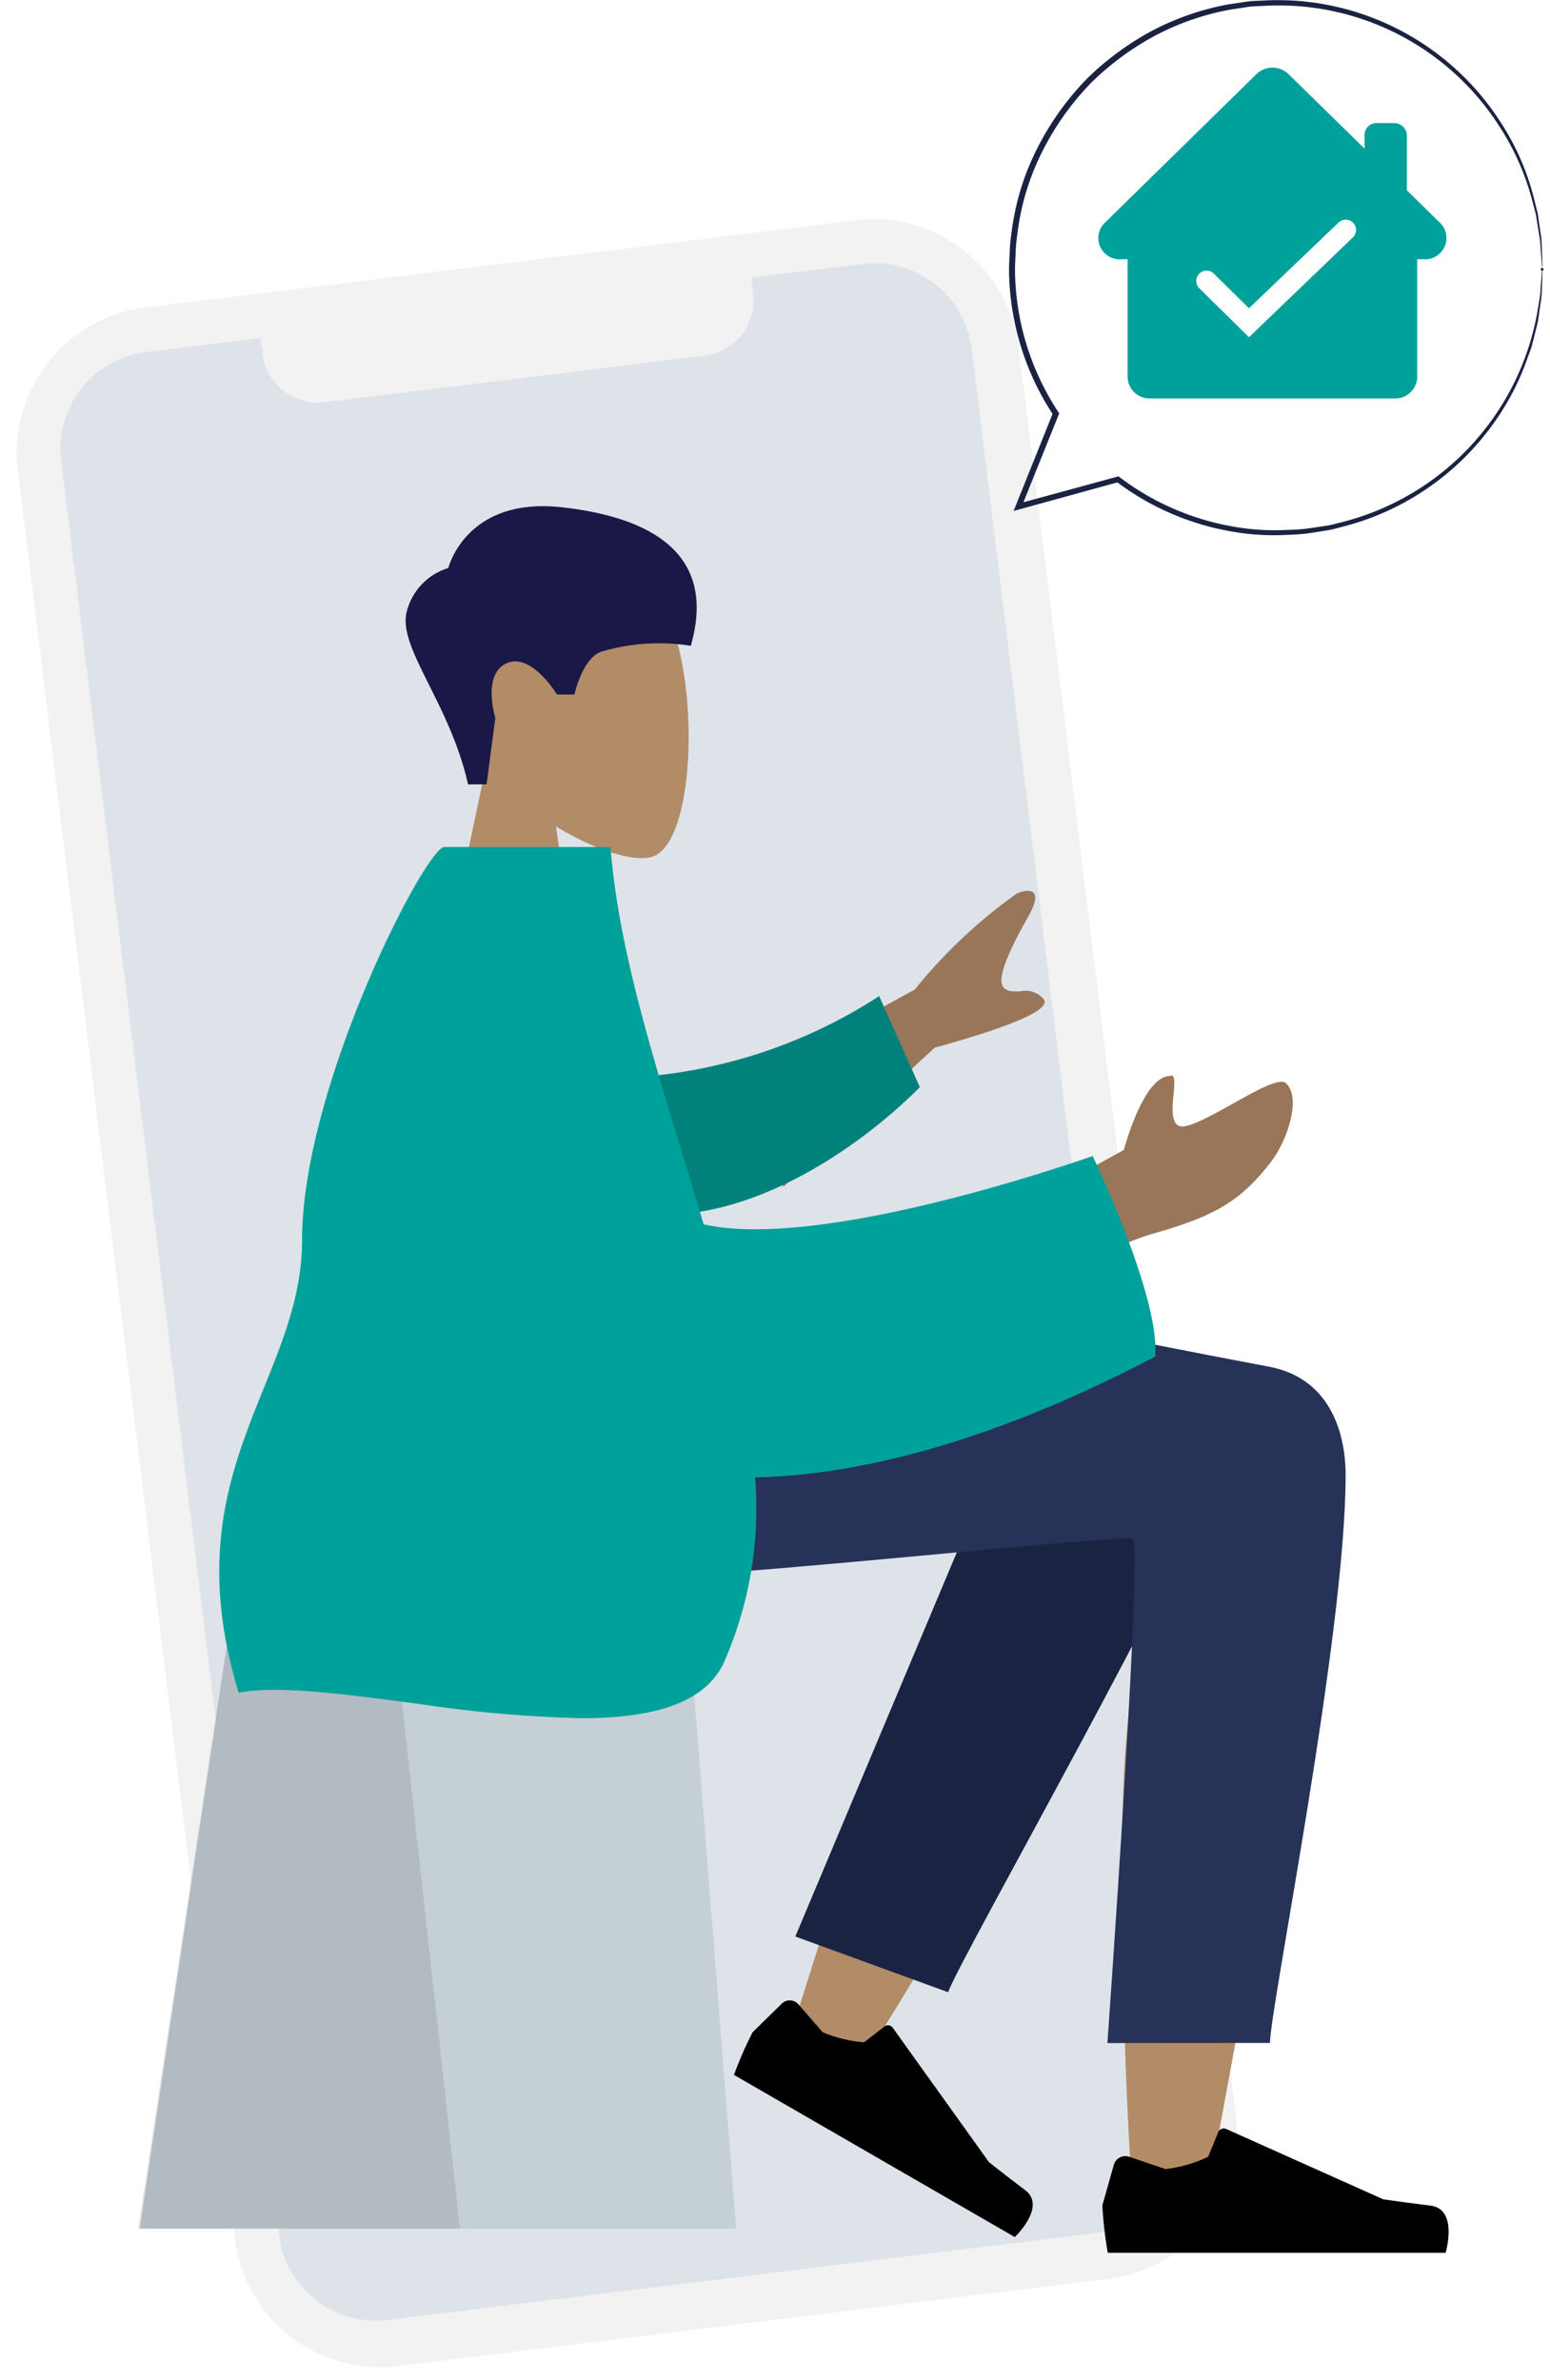 
<svg xmlns="http://www.w3.org/2000/svg" xmlns:xlink="http://www.w3.org/1999/xlink" width="71" height="109" viewBox="0 0 71 109">
  <rect x="0" y="0" width="71" height="109" fill="#808080" stroke="none"/>
  <defs>
    <clipPath id="clip-Mesa_de_trabajo_3">
      <rect width="71" height="109"/>
    </clipPath>
  </defs>
  <g id="Mesa_de_trabajo_3" data-name="Mesa de trabajo – 3" clip-path="url(#clip-Mesa_de_trabajo_3)">
    <rect width="71" height="109" fill="#fff"/>
    <g id="Grupo_12109" data-name="Grupo 12109" transform="translate(-13798 -2398.744)">
      <g id="Grupo_12104" data-name="Grupo 12104" transform="translate(13775.96 1355)">
        <g id="Group" transform="translate(22.04 1058.646) rotate(-7)">
          <path id="base" d="M6.71,0H39.494A6.71,6.71,0,0,1,46.2,6.71V88.275a6.71,6.71,0,0,1-6.71,6.71H6.71A6.71,6.71,0,0,1,0,88.275V6.71A6.71,6.71,0,0,1,6.71,0Z" fill="#f2f2f2"/>
          <path id="Screen" d="M37.547,90.81H4.473A4.473,4.473,0,0,1,0,86.336V4.473A4.473,4.473,0,0,1,4.473,0H9.756V.746a2.538,2.538,0,0,0,2.535,2.535H29.856A2.538,2.538,0,0,0,32.391.746V0h5.156A4.473,4.473,0,0,1,42.02,4.473V86.336a4.473,4.473,0,0,1-4.473,4.473Z" transform="translate(2.025 2.025)" fill="#dde3e9"/>
        </g>
        <g id="A_Human_Sitting" data-name="A Human/Sitting" transform="translate(26.016 1059.477)">
          <g id="Head_Front" data-name="Head/Front" transform="translate(14.606 7.449)">
            <g id="Head" transform="translate(1.401 2.269)">
              <path id="Head_skin_" data-name="Head [skin]" d="M0,20.456,2.274,9.664A7.671,7.671,0,0,1,.291,4.21C.7-1.786,8.905-.467,10.5,2.559s1.406,10.7-.656,11.245c-.822.216-2.574-.313-4.356-1.406l1.119,8.058Z" transform="translate(0 0)" fill="#b28b67"/>
            </g>
            <path id="Hair" d="M2.858,12.792C2.032,9.1-.323,6.584.037,4.934A2.8,2.8,0,0,1,1.954,2.882S2.759-.389,7.149.1s7.069,2.319,5.912,6.346a9.234,9.234,0,0,0-4.123.275c-.845.315-1.209,1.953-1.209,1.953h-.8S5.759,6.73,4.623,7.245s-.516,2.5-.516,2.5l-.4,3.044Z" transform="translate(0 -0.05)" fill="#191847"/>
          </g>
          <g id="Bottom_Skinny_Jeans_1" data-name="Bottom/Skinny Jeans 1" transform="translate(2.347 41.793)">
            <g id="Seat" transform="translate(0 11.505)">
              <g id="Seat-2" data-name="Seat">
                <path id="Seat_Stuff" data-name="Seat Stuff" d="M7.378,0H27.161l2.592,33.035H2.432Z" transform="translate(-2.358)" fill="#c5cfd6"/>
                <path id="Seat_Stuff-2" data-name="Seat Stuff" d="M7.367,0h6.084l3.642,33.035H2.347Z" transform="translate(-2.347)" fill="rgba(0,0,0,0.1)"/>
              </g>
            </g>
            <path id="Legs_skin_" data-name="Legs [skin]" d="M15.675,38.992c-.275-3.485-.785-15.548-.274-21.132.216-2.357.448-4.6.676-6.591C11.177,20.115,3.16,33.057,3.16,33.057L0,31.608S3.722,19.3,6.1,14.224C8.823,8.435,11.372,3.477,12.445,1.731c1.688-2.747,4.626-1.788,6.178-.126,2.26-1.362,6.051.388,6.049,2.337-.008,5.83-5.307,33.307-5.584,35.044A1.88,1.88,0,0,1,17.2,40.467,1.468,1.468,0,0,1,15.675,38.992Z" transform="translate(29.883 4.112)" fill="#b28b67"/>
            <path id="LegLower" d="M0,30.787,1.369,2.839c1.006-4.832,9.578-2.578,9.578.012,0,5.88-3.5,26.187-3.5,27.939Z" transform="translate(40.638 2.232) rotate(20)" fill="#1a2341"/>
            <g id="Left_shoe_" data-name="Left [shoe]" transform="translate(29.859 32.589) rotate(30)">
              <path id="shoe" d="M1.178,1.259A.525.525,0,0,0,.5,1.62L0,3.42A17.475,17.475,0,0,0,.237,5.534H15.091s.579-1.946-.668-2.1-2.073-.28-2.073-.28L5.446.023A.262.262,0,0,0,5.1.166L4.652,1.26a5.9,5.9,0,0,1-1.877.548Z" transform="translate(0 0)"/>
            </g>
            <g id="Right_shoe_" data-name="Right [shoe]" transform="translate(44.173 39.954)">
              <path id="shoe-2" data-name="shoe" d="M1.227,1.627A.548.548,0,0,0,.524,2L0,3.851A17.764,17.764,0,0,0,.247,6.025H15.722s.6-2-.7-2.162-2.159-.288-2.159-.288L5.674.356A.274.274,0,0,0,5.308.5L4.846,1.628a6.2,6.2,0,0,1-1.955.564Z" transform="translate(0 -0.332)"/>
            </g>
            <path id="Leg_and_Butt" data-name="Leg and Butt" d="M46.853,10.036c0,7.318-3.462,24.389-3.464,26l-7.448.006s1.635-22.848,1.16-23.094-19.494,1.906-25.2,1.906C3.679,14.854.276,9.647,0,0H16.293c3.317.356,20.622,3.861,27.048,5.065C46.093,5.581,46.853,8.02,46.853,10.036Z" transform="translate(8.462)" fill="#263258"/>
          </g>
          <g id="Body_Long_Sleeve_1" data-name="Body/Long Sleeve 1" transform="translate(6.067 23.058)">
            <path id="Arms_skin_" data-name="Arms [skin]" d="M14.915,14.173,19.1,11.866s.88-3.364,2.1-3.385c.316-.148.2.5.15,1.144s-.016,1.272.574,1.151c1.189-.246,4.09-2.412,4.59-1.972.74.651.08,2.649-.7,3.643-1.452,1.858-2.655,2.493-5.627,3.325a19.719,19.719,0,0,0-5.04,2.616ZM0,9.755,9.523,4.518A23.6,23.6,0,0,1,14.2.119c.47-.2,1.291-.316.523,1.053S13.212,4.015,13.6,4.436c.172.185.457.175.762.165a1.088,1.088,0,0,1,1.072.368q.467.7-5,2.214l-6.92,6.361Z" transform="translate(22.337 2.008)" fill="#997659"/>
            <path id="Sleeve" d="M1.512,1.761A23.33,23.33,0,0,0,14.477,0l1.188,4.413C11.921,7.123,6.956,9.05,3,8.308A3.653,3.653,0,0,1,1.512,1.761Z" transform="translate(15.93 9.093) rotate(-9)" fill="#01817c"/>
            <path id="Clothes" d="M9.17,39.248c-3.35-.437-6.468-.874-8.278-.515-3.106-10.125,2.9-14.24,2.9-20.718C3.8,10.92,9.474,0,10.309,0h7.613c.42,5.415,2.532,11.384,4.266,17.28,5.533,1.261,17.818-3.128,17.818-3.128s3.1,6.442,2.867,9.185c-7.151,3.75-13.279,5.422-18.329,5.533a17.51,17.51,0,0,1-1.429,8.485C22.2,39.311,19.663,39.9,16.569,39.9A59.922,59.922,0,0,1,9.17,39.248Z" transform="translate(0)" fill="#00a19a"/>
          </g>
        </g>
        <g id="Grupo_17" data-name="Grupo 17" transform="translate(8 108)">
          <g id="Grupo_9325" data-name="Grupo 9325" transform="translate(-324.494 881.663)">
            <g id="Grupo_9299" data-name="Grupo 9299" transform="translate(384.752 54.081)">
              <g id="Grupo_9298" data-name="Grupo 9298" transform="translate(0 0)">
                <g id="Grupo_9297" data-name="Grupo 9297">
                  <g id="Grupo_9296" data-name="Grupo 9296">
                    <g id="Grupo_9295" data-name="Grupo 9295">
                      <g id="Grupo_9294" data-name="Grupo 9294">
                        <path id="Trazado_4173" data-name="Trazado 4173" d="M409.181,66.339a1.194,1.194,0,0,0,0-.21c0-.153-.01-.357-.018-.618-.006-.136-.006-.288-.02-.455s-.049-.349-.077-.545l-.091-.636-.176-.71a11.509,11.509,0,0,0-1.5-3.445,12.155,12.155,0,0,0-9.137-5.583A12.547,12.547,0,0,0,396.5,54.1c-.281.02-.568.014-.852.055l-.858.129a12.22,12.22,0,0,0-3.39,1.157,13.049,13.049,0,0,0-3.046,2.214,12.792,12.792,0,0,0-2.292,3.19,11.585,11.585,0,0,0-1.193,3.888,7.722,7.722,0,0,0-.088,1.037,9.347,9.347,0,0,0-.019,1.048,12.423,12.423,0,0,0,.266,2.1,12.271,12.271,0,0,0,1.759,4.18l-.013-.127-1.709,4.258-.1.252.262-.072,4.552-1.252-.112-.021a12.22,12.22,0,0,0,5.2,2.272,11.068,11.068,0,0,0,2.665.166,8.559,8.559,0,0,0,1.28-.121l.623-.1c.2-.038.4-.1.6-.149a12.179,12.179,0,0,0,6.925-4.751,11.64,11.64,0,0,0,1.491-2.827L408.68,70l.154-.6.137-.553c.034-.177.053-.349.077-.509.041-.322.1-.6.109-.852s.015-.452.021-.626.006-.285.009-.382a.065.065,0,1,0-.023,0c-.008.1-.018.222-.03.38s-.026.379-.042.622-.081.526-.129.844A12.109,12.109,0,0,1,399.981,78c-.2.047-.391.107-.593.144l-.612.092a8.419,8.419,0,0,1-1.257.113,10.849,10.849,0,0,1-2.612-.173,12,12,0,0,1-5.089-2.241l-.051-.038-.061.017-4.555,1.242.161.18q.838-2.081,1.714-4.256l.027-.067-.04-.06a12.021,12.021,0,0,1-1.718-4.087,12.2,12.2,0,0,1-.26-2.052,9.11,9.11,0,0,1,.018-1.025,7.461,7.461,0,0,1,.086-1.014,11.345,11.345,0,0,1,1.163-3.8,12.559,12.559,0,0,1,2.236-3.124,12.821,12.821,0,0,1,2.977-2.174,12.005,12.005,0,0,1,3.317-1.145l.841-.13c.278-.042.559-.037.835-.057A12,12,0,0,1,407.171,59.8a11.583,11.583,0,0,1,1.528,3.389l.187.7.1.629.089.54c.018.166.023.317.033.452.019.26.034.463.045.615A1.151,1.151,0,0,0,409.181,66.339Z" transform="translate(-384.752 -54.081)" fill="#1a2341"/>
                      </g>
                    </g>
                  </g>
                </g>
              </g>
            </g>
          </g>
        </g>
        <path id="Trazado_7" data-name="Trazado 7" d="M415.615,202.5l-1.531-1.5V198.5a.581.581,0,0,0-.582-.581h-.811a.546.546,0,0,0-.546.546v.625l-3.476-3.407a1.059,1.059,0,0,0-1.482,0l-6.946,6.809a.972.972,0,0,0,.68,1.665h.37v5.374a1,1,0,0,0,1,1h11.266a1,1,0,0,0,1-1v-5.374h.37a.972.972,0,0,0,.68-1.665Z" transform="translate(-327.6 851.461)" fill="#00a19a"/>
        <g id="Grupo_18" data-name="Grupo 18" transform="translate(76.739 1056.242) rotate(-14)">
          <g id="Grupo_9310" data-name="Grupo 9310" transform="translate(0 -0.7)">
            <g id="Grupo_9309" data-name="Grupo 9309">
              <g id="Grupo_9308" data-name="Grupo 9308">
                <g id="Grupo_9307" data-name="Grupo 9307">
                  <path id="Trazado_4177" data-name="Trazado 4177" d="M1.725,3.466.069.755A.472.472,0,1,1,.874.263L2.045,2.18,6.974-.634a.472.472,0,0,1,.646.166.472.472,0,0,1-.166.646Z" transform="translate(0 0.7)" fill="#fff"/>
                </g>
              </g>
            </g>
          </g>
        </g>
      </g>
    </g>
  </g>
</svg>
